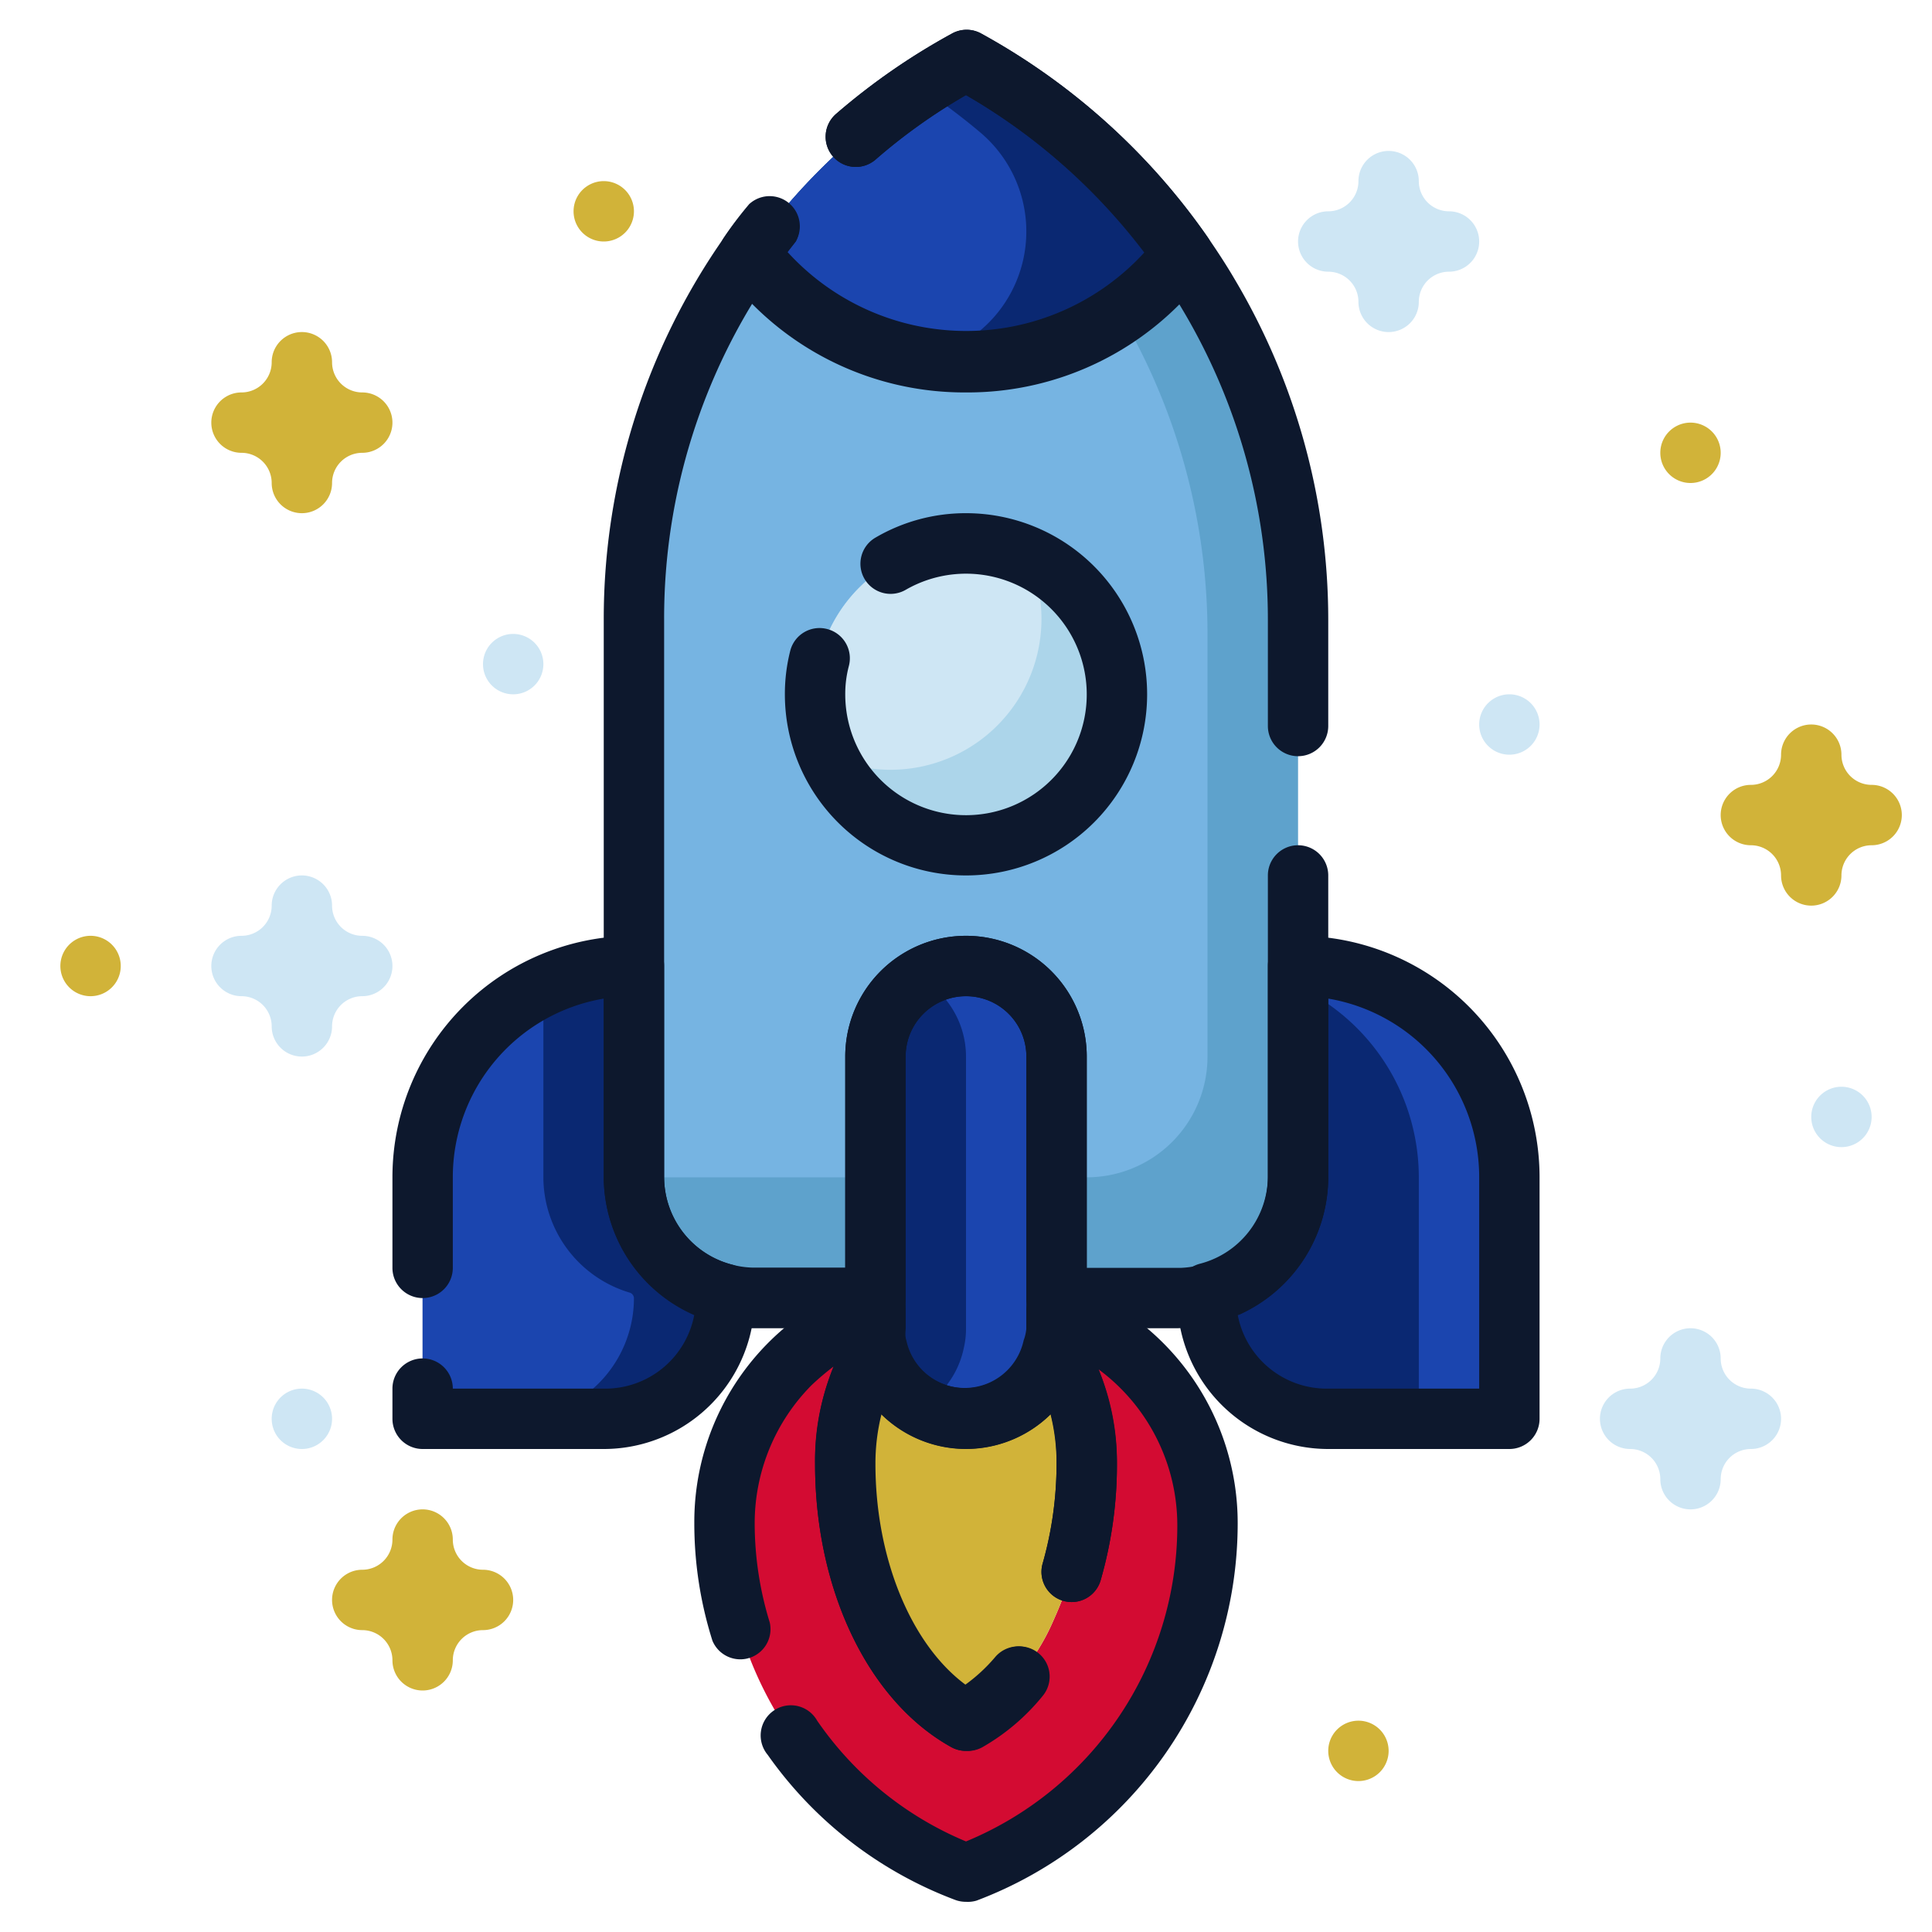 <?xml version="1.0" standalone="no"?><!DOCTYPE svg PUBLIC "-//W3C//DTD SVG 1.1//EN" "http://www.w3.org/Graphics/SVG/1.1/DTD/svg11.dtd"><svg t="1673169613431" class="icon" viewBox="0 0 1024 1024" version="1.1" xmlns="http://www.w3.org/2000/svg" p-id="2843" xmlns:xlink="http://www.w3.org/1999/xlink" width="128" height="128"><path d="M688 328.48V624a64 64 0 0 1-48 61.76 57.44 57.44 0 0 1-13.92 2.08H560V560a48 48 0 0 0-96 0v128h-66.08a57.44 57.44 0 0 1-13.92-2.08A64 64 0 0 1 336 624V328.48a338.08 338.08 0 0 1 61.12-193.76 333.92 333.92 0 0 1 84.48-83.84A311.04 311.04 0 0 1 512 32a338.56 338.56 0 0 1 114.88 102.72c4.8 6.88 9.44 14.08 13.76 21.44A337.44 337.44 0 0 1 688 328.48z" fill="#5EA2CC" p-id="2844"></path><path d="M640 336v224a64 64 0 0 1-64 64H336V328.48a338.08 338.08 0 0 1 61.12-193.76 333.92 333.92 0 0 1 84.48-83.84 330.88 330.88 0 0 1 60 48A334.88 334.88 0 0 1 640 336z" fill="#76B4E2" p-id="2845"></path><path d="M592 368a80 80 0 0 1-152.96 32.96A81.12 81.12 0 0 1 432 368a80 80 0 0 1 80-80 81.12 81.12 0 0 1 32.96 7.04A80 80 0 0 1 592 368z" fill="#ACD5EA" p-id="2846"></path><path d="M552 328a80 80 0 0 1-80 80 81.12 81.12 0 0 1-32.96-7.04A81.12 81.12 0 0 1 432 368a80 80 0 0 1 80-80 81.12 81.12 0 0 1 32.96 7.04 81.12 81.12 0 0 1 7.04 32.96z" fill="#CEE6F4" p-id="2847"></path><path d="M626.88 134.72A144 144 0 0 1 512 192a148.64 148.64 0 0 1-24-1.92 144 144 0 0 1-90.88-55.36 336 336 0 0 1 90.88-88.16A258.72 258.72 0 0 1 512 32a338.56 338.56 0 0 1 114.88 102.72z" fill="#0A2872" p-id="2848"></path><path d="M489.12 189.92h-1.12a144 144 0 0 1-90.88-55.36 336 336 0 0 1 90.88-88 344.96 344.96 0 0 1 32 24 68.64 68.64 0 0 1-30.88 119.36zM560 560v144a43.68 43.68 0 0 1-1.12 10.24A48 48 0 0 1 512 752a46.72 46.72 0 0 1-24-6.4 48 48 0 0 1-22.88-32A43.68 43.68 0 0 1 464 704v-144a48 48 0 0 1 96 0z" fill="#1B45AF" p-id="2849"></path><path d="M512 560v144a43.68 43.68 0 0 1-1.12 10.24 48 48 0 0 1-22.88 32 48 48 0 0 1-22.88-32A43.68 43.68 0 0 1 464 704v-144a48 48 0 0 1 24-41.6 52.8 52.8 0 0 1 9.92 7.68A48 48 0 0 1 512 560zM384 685.76V688a64 64 0 0 1-64 64h-96v-128a112 112 0 0 1 64-101.12 109.44 109.44 0 0 1 48-10.88v112a64 64 0 0 0 48 61.76z" fill="#0A2872" p-id="2850"></path><path d="M800 624v128h-96a64 64 0 0 1-64-64v-2.24A64 64 0 0 0 688 624v-112a112 112 0 0 1 112 112zM336 688a64 64 0 0 1-64 64h-48v-128a112 112 0 0 1 64-101.12V624a64 64 0 0 0 45.76 61.12 3.2 3.2 0 0 1 2.24 2.88z" fill="#1B45AF" p-id="2851"></path><path d="M752 624v128h-48a64 64 0 0 1-64-64v-2.24A64 64 0 0 0 688 624v-101.12A112 112 0 0 1 752 624z" fill="#0A2872" p-id="2852"></path><path d="M640 807.36A197.44 197.44 0 0 1 512 992a197.12 197.12 0 0 1-128-184.64 120 120 0 0 1 34.88-84.48A117.92 117.92 0 0 1 464 694.88V704a43.68 43.68 0 0 0 1.12 10.24A112 112 0 0 0 448 775.84c0 60.64 25.44 114.88 64 136.16a115.2 115.2 0 0 0 46.4-53.28 196.8 196.8 0 0 0 17.6-82.88 112 112 0 0 0-17.12-61.6A43.68 43.68 0 0 0 560 704v-9.12a118.88 118.88 0 0 1 80 112.48z" fill="#D30B32" p-id="2853"></path><path d="M576 775.84a196.8 196.8 0 0 1-17.6 82.88A115.2 115.2 0 0 1 512 912c-38.56-21.28-64-75.52-64-136.16a112 112 0 0 1 17.12-61.6 48 48 0 0 0 93.76 0A112 112 0 0 1 576 775.84z" fill="#D1B339" p-id="2854"></path><path d="M512 464a96 96 0 0 1-96-96 93.12 93.12 0 0 1 2.88-23.2 16 16 0 0 1 19.68-11.36 16 16 0 0 1 11.36 19.52A57.76 57.76 0 0 0 448 368a64 64 0 1 0 32-55.36 16 16 0 0 1-21.76-5.76 16 16 0 0 1 5.76-21.92 94.56 94.56 0 0 1 48-12.96 96 96 0 0 1 0 192zM512 208a158.24 158.24 0 0 1-128-64 16 16 0 0 1 0-18.56 196.32 196.32 0 0 1 13.12-17.28A16 16 0 0 1 421.76 128l-4.32 5.6a128 128 0 0 0 189.28 0A320 320 0 0 0 512 50.4a304 304 0 0 0-48 34.24 16 16 0 0 1-20.8-24.32 350.24 350.24 0 0 1 61.12-42.4 16 16 0 0 1 16 0A353.12 353.12 0 0 1 640 125.6 16 16 0 0 1 640 144a158.24 158.24 0 0 1-128 64z" fill="#0D182D" p-id="2855"></path><path d="M624 704h-64a16 16 0 0 1-16-16v-128a32 32 0 0 0-32-32 32 32 0 0 0-32 32v128a16 16 0 0 1-16 16h-67.68a68.32 68.32 0 0 1-16-2.72A80 80 0 0 1 320 624V328.48a352 352 0 0 1 64-202.88c4-5.92 8.48-11.52 13.12-17.12A16 16 0 0 1 421.76 128c-4 4.96-7.84 9.92-11.36 15.04A320.96 320.96 0 0 0 352 328.48V624a48 48 0 0 0 35.84 46.24 46.88 46.88 0 0 0 10.56 1.6H448V560a64 64 0 1 1 128 0v112h49.6a48 48 0 0 0 46.4-48V464a16 16 0 0 1 32 0v160a80 80 0 0 1-60.16 77.28 69.76 69.76 0 0 1-16 2.56z m-1.76-32zM688 400.8a16 16 0 0 1-16-16v-56.32a320.8 320.8 0 0 0-45.12-164.16c-4.16-7.04-8.48-13.92-13.12-20.48A320 320 0 0 0 512 50.4a304 304 0 0 0-48 34.24 16 16 0 0 1-20.8-24.32 350.24 350.24 0 0 1 61.12-42.4 16 16 0 0 1 16 0A353.12 353.12 0 0 1 640 125.6c4.96 7.2 9.92 14.72 14.4 22.4A353.28 353.28 0 0 1 704 328.48v56.32a16 16 0 0 1-16 16z" fill="#0D182D" p-id="2856"></path><path d="M512 768a64 64 0 0 1-62.56-50.4A58.08 58.08 0 0 1 448 704v-144a64 64 0 1 1 128 0v144a56.64 56.64 0 0 1-1.6 14.08A64 64 0 0 1 512 768z m0-240a32 32 0 0 0-32 32v144a24.64 24.64 0 0 0 0 6.4 32 32 0 0 0 62.56 0A23.84 23.84 0 0 0 544 704v-144a32 32 0 0 0-32-32zM320 768h-96a16 16 0 0 1-16-16v-16a16 16 0 0 1 32 0h80a48 48 0 0 0 48-39.2A80 80 0 0 1 320 624v-94.72A96 96 0 0 0 240 624v48a16 16 0 0 1-32 0v-48a128 128 0 0 1 128-128 16 16 0 0 1 16 16v112a48 48 0 0 0 35.84 46.24 16 16 0 0 1 12.16 16V688a80 80 0 0 1-80 80zM800 768h-96a80 80 0 0 1-80-80v-2.24a16 16 0 0 1 12.16-16A48 48 0 0 0 672 624v-112a16 16 0 0 1 16-16 128 128 0 0 1 128 128v128a16 16 0 0 1-16 16z m-144-71.2A48 48 0 0 0 704 736h80v-112a96 96 0 0 0-80-94.72V624a80 80 0 0 1-47.2 72.8z" fill="#0D182D" p-id="2857"></path><path d="M512 928a16 16 0 0 1-7.68-1.92c-44-24.32-72.32-83.2-72.32-150.24a136.16 136.16 0 0 1 9.76-51.52 136.64 136.64 0 0 0-11.68 9.92A104 104 0 0 0 400 807.36a178.72 178.72 0 0 0 8 52.64 16 16 0 0 1-30.4 9.6 206.24 206.24 0 0 1-9.6-62.24 134.56 134.56 0 0 1 90.88-128 16 16 0 0 1 14.4 2.24 16 16 0 0 1 6.72 12.96V704a24.64 24.64 0 0 0 0 6.4 16 16 0 0 1-2.24 12.64 96 96 0 0 0-14.4 52.8c0 50.4 19.04 96 48 117.28a88.32 88.32 0 0 0 16-14.72 16 16 0 0 1 24.64 20.48 113.6 113.6 0 0 1-32 27.2 16 16 0 0 1-8 1.92z" fill="#0D182D" p-id="2858"></path><path d="M512 1008a16 16 0 0 1-5.6-0.96 213.12 213.12 0 0 1-99.52-76.96A16 16 0 1 1 433.12 912 179.52 179.52 0 0 0 512 976a181.12 181.12 0 0 0 112-167.36 102.88 102.88 0 0 0-41.76-82.88 135.36 135.36 0 0 1 9.76 50.08 221.44 221.44 0 0 1-8.64 61.76 16 16 0 0 1-30.72-8.96 193.92 193.92 0 0 0 7.36-52.8 96 96 0 0 0-14.4-52.8 16 16 0 0 1-1.6-12.64 24.64 24.64 0 0 0 0-6.4v-9.12a16 16 0 0 1 6.72-12.96 16 16 0 0 1 14.56-2.24 135.04 135.04 0 0 1 90.72 128 213.76 213.76 0 0 1-138.4 199.68A16 16 0 0 1 512 1008z" fill="#0D182D" p-id="2859"></path><path d="M512 928a16 16 0 0 1-7.68-1.92c-44-24.32-72.32-83.2-72.32-150.24a128 128 0 0 1 19.84-70.56 16 16 0 0 1 16-6.72 16 16 0 0 1 12.64 12.32 32 32 0 0 0 62.4 0 16 16 0 0 1 12.64-12.32 16 16 0 0 1 16 6.72A128 128 0 0 1 592 775.84a221.44 221.44 0 0 1-8.64 61.76 16 16 0 0 1-30.72-8.96 193.92 193.92 0 0 0 7.36-52.8 107.2 107.2 0 0 0-3.2-26.24 64 64 0 0 1-89.6 0 107.2 107.2 0 0 0-3.2 26.24c0 50.4 19.04 96 48 117.28a88.32 88.32 0 0 0 16-14.72 16 16 0 0 1 24.64 20.48 113.6 113.6 0 0 1-32 27.2A16 16 0 0 1 512 928z" fill="#0D182D" p-id="2860"></path><path d="M160 560a16 16 0 0 1-16-16 16 16 0 0 0-16-16 16 16 0 0 1 0-32 16 16 0 0 0 16-16 16 16 0 0 1 32 0 16 16 0 0 0 16 16 16 16 0 0 1 0 32 16 16 0 0 0-16 16 16 16 0 0 1-16 16z" fill="#CEE6F4" p-id="2861"></path><path d="M960 480a16 16 0 0 1-16-16 16 16 0 0 0-16-16 16 16 0 0 1 0-32 16 16 0 0 0 16-16 16 16 0 0 1 32 0 16 16 0 0 0 16 16 16 16 0 0 1 0 32 16 16 0 0 0-16 16 16 16 0 0 1-16 16z" fill="#D1B339" p-id="2862"></path><path d="M896 800a16 16 0 0 1-16-16 16 16 0 0 0-16-16 16 16 0 0 1 0-32 16 16 0 0 0 16-16 16 16 0 0 1 32 0 16 16 0 0 0 16 16 16 16 0 0 1 0 32 16 16 0 0 0-16 16 16 16 0 0 1-16 16z" fill="#CEE6F4" p-id="2863"></path><path d="M224 896a16 16 0 0 1-16-16 16 16 0 0 0-16-16 16 16 0 0 1 0-32 16 16 0 0 0 16-16 16 16 0 0 1 32 0 16 16 0 0 0 16 16 16 16 0 0 1 0 32 16 16 0 0 0-16 16 16 16 0 0 1-16 16z" fill="#D1B339" p-id="2864"></path><path d="M736 176a16 16 0 0 1-16-16 16 16 0 0 0-16-16 16 16 0 0 1 0-32 16 16 0 0 0 16-16 16 16 0 0 1 32 0 16 16 0 0 0 16 16 16 16 0 0 1 0 32 16 16 0 0 0-16 16 16 16 0 0 1-16 16z" fill="#CEE6F4" p-id="2865"></path><path d="M160 272a16 16 0 0 1-16-16 16 16 0 0 0-16-16 16 16 0 0 1 0-32 16 16 0 0 0 16-16 16 16 0 0 1 32 0 16 16 0 0 0 16 16 16 16 0 0 1 0 32 16 16 0 0 0-16 16 16 16 0 0 1-16 16z" fill="#D1B339" p-id="2866"></path><path d="M896 240m-16 0a16 16 0 1 0 32 0 16 16 0 1 0-32 0Z" fill="#D1B339" p-id="2867"></path><path d="M976 592m-16 0a16 16 0 1 0 32 0 16 16 0 1 0-32 0Z" fill="#CEE6F4" p-id="2868"></path><path d="M800 384m-16 0a16 16 0 1 0 32 0 16 16 0 1 0-32 0Z" fill="#CEE6F4" p-id="2869"></path><path d="M272 352m-16 0a16 16 0 1 0 32 0 16 16 0 1 0-32 0Z" fill="#CEE6F4" p-id="2870"></path><path d="M160 752m-16 0a16 16 0 1 0 32 0 16 16 0 1 0-32 0Z" fill="#CEE6F4" p-id="2871"></path><path d="M720 928m-16 0a16 16 0 1 0 32 0 16 16 0 1 0-32 0Z" fill="#D1B339" p-id="2872"></path><path d="M48 512m-16 0a16 16 0 1 0 32 0 16 16 0 1 0-32 0Z" fill="#D1B339" p-id="2873"></path><path d="M320 112m-16 0a16 16 0 1 0 32 0 16 16 0 1 0-32 0Z" fill="#D1B339" p-id="2874"></path></svg>